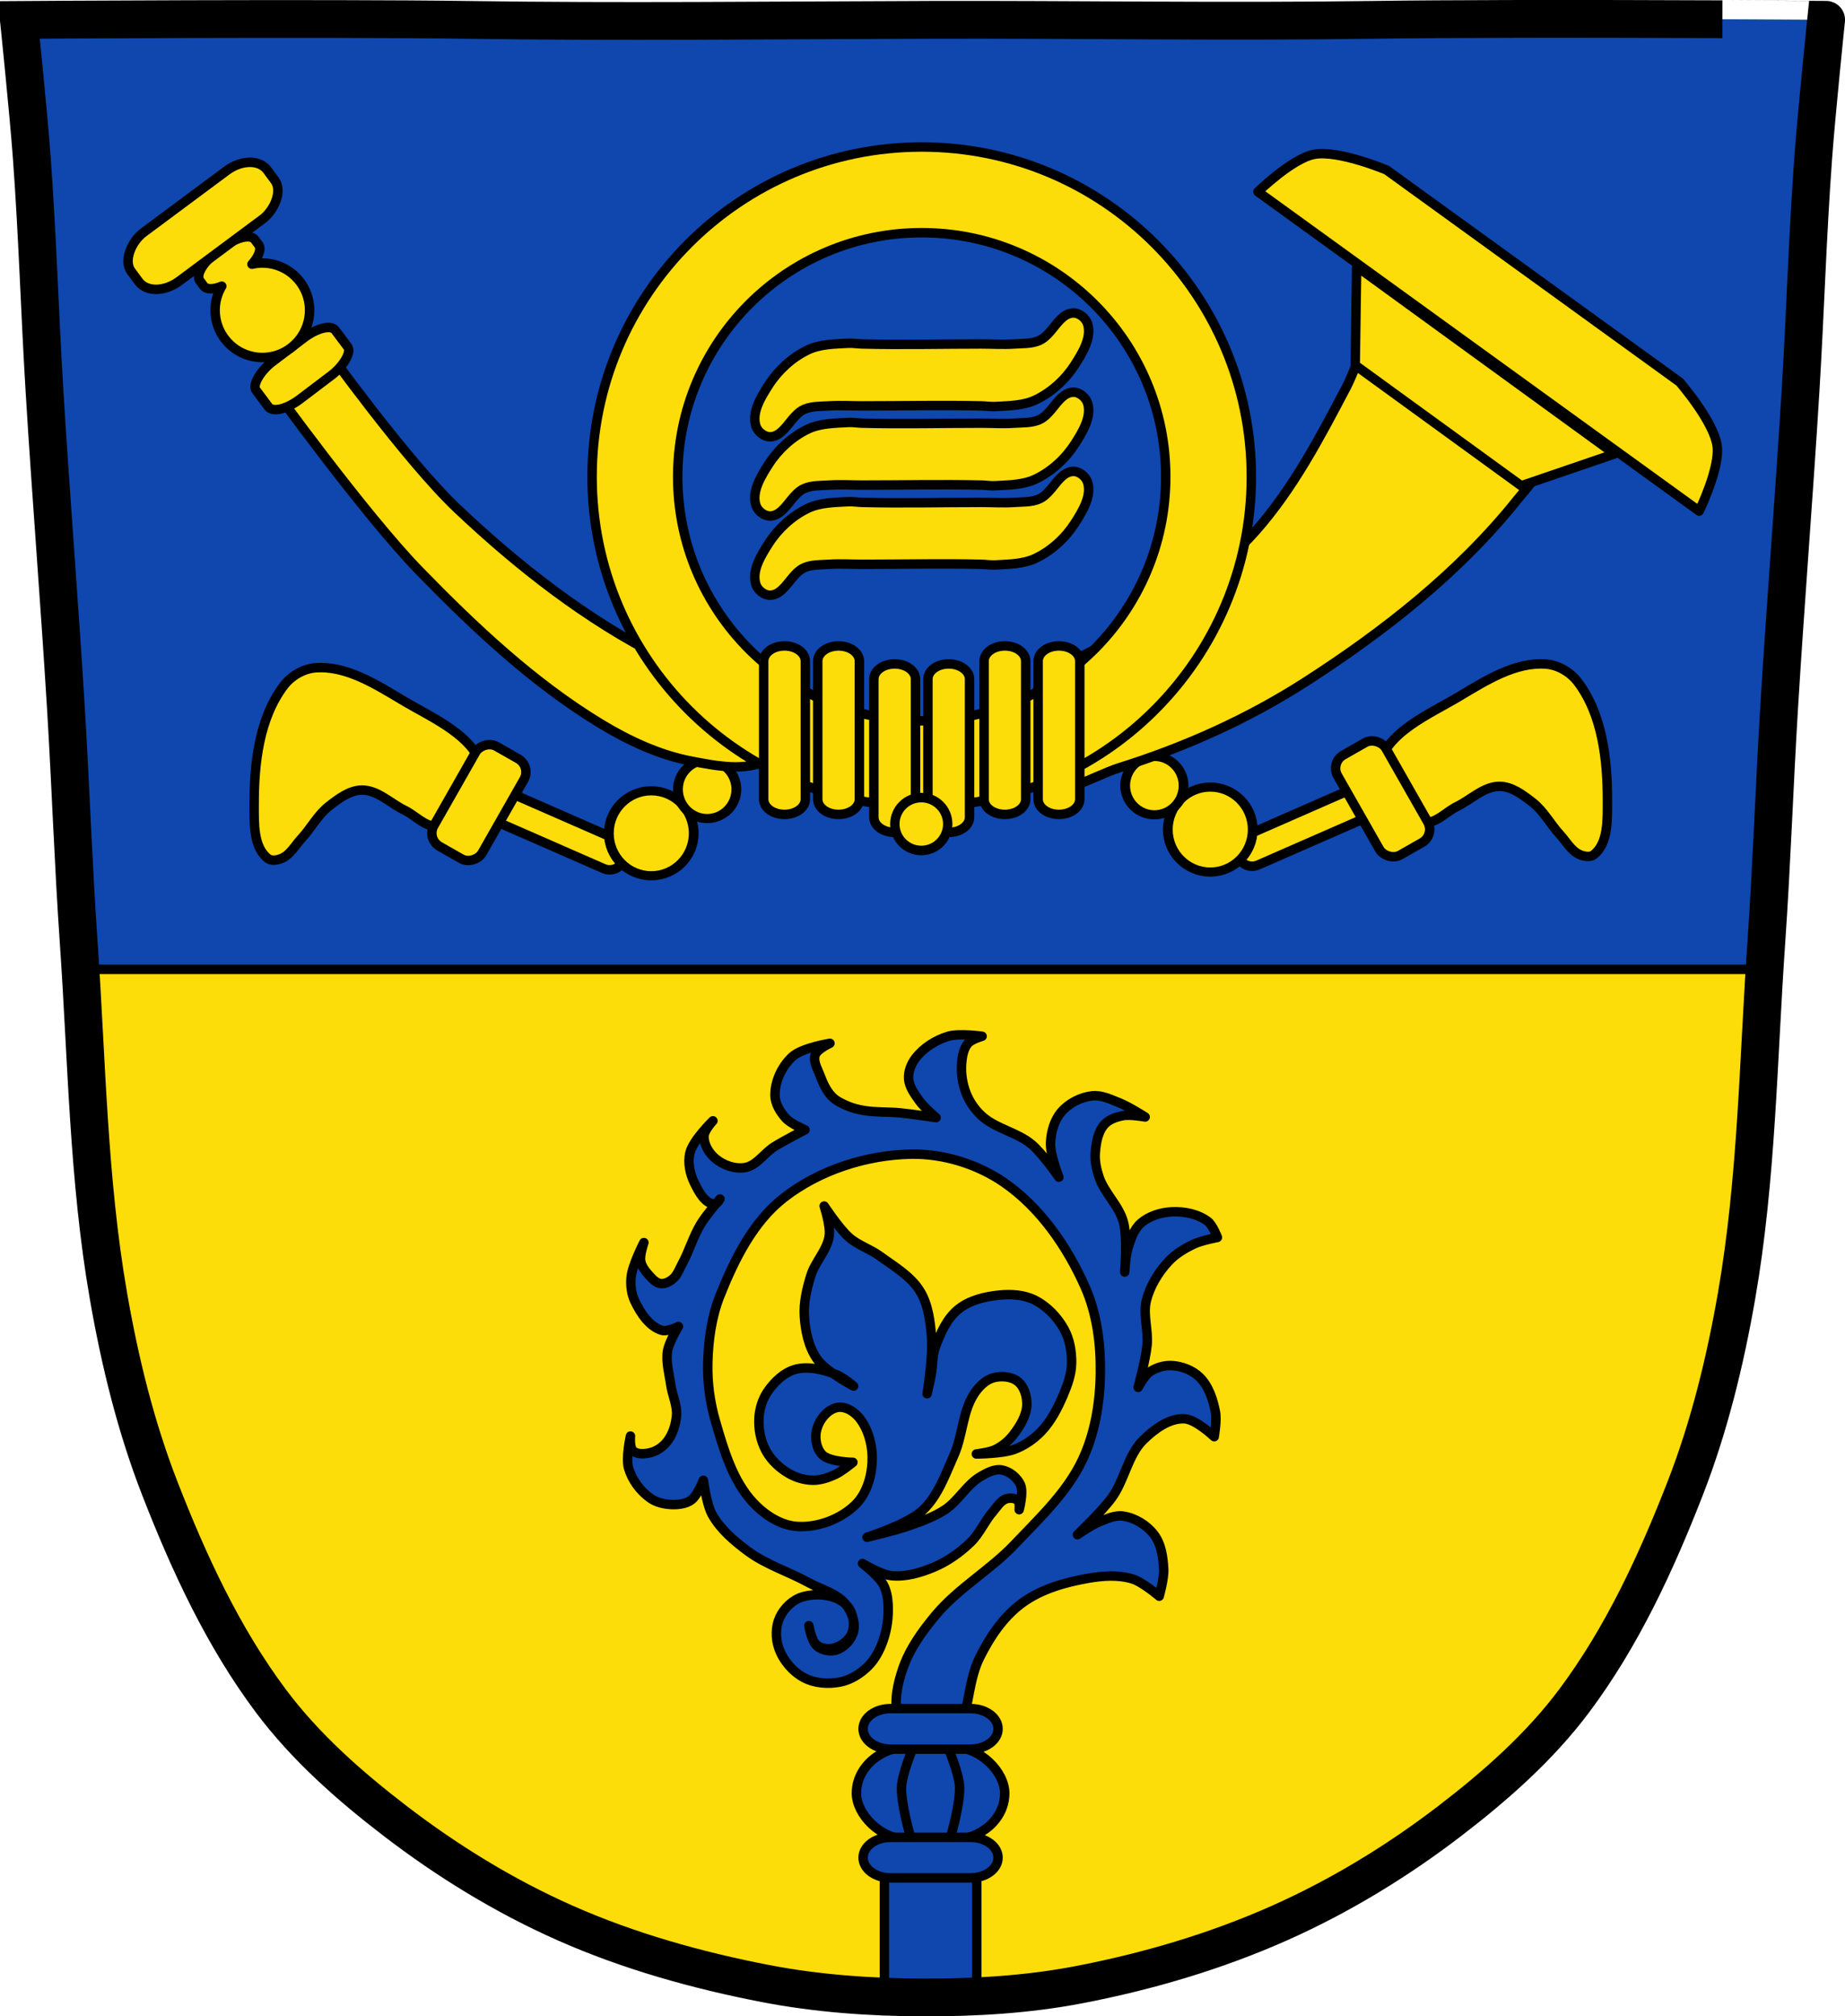 <svg xmlns="http://www.w3.org/2000/svg" viewBox="0 0 977.12 1067.6" xmlns:xlink="http://www.w3.org/1999/xlink"><defs><path id="a" d="M-485.94 433.12c0 12.701-9.629 22.998-21.507 22.998-11.878 0-21.507-10.297-21.507-22.998s9.629-22.998 21.507-22.998c11.878 0 21.507 10.297 21.507 22.998z" stroke-linejoin="round" stroke="#000" stroke-linecap="round" fill="#fcdd09"/></defs><g transform="translate(109.49 9.554)"><path d="M688.9.472c-26.17.053-51.02.198-70.798.478-79.11 1.122-156.7-.214-235.05 0-2.653.007-5.305.036-7.958.043-78.35.214-155.94 1.122-235.05 0-79.11-1.122-239.53 0-239.53 0s4.995 48.18 6.784 72.32c3.067 41.38 4.256 82.87 6.784 124.29 3.405 55.766 7.902 111.49 11.307 167.25 2.529 41.41 3.91 82.9 6.784 124.29 4.346 62.59 5.02 125.75 15.786 187.56 6.02 34.562 14.418 68.979 27.14 101.67 15.355 39.473 33.473 78.71 58.839 112.63 18.288 24.456 41.648 45.04 65.884 63.62 27.747 21.272 57.962 39.816 89.93 53.968 33.818 14.97 69.917 25.08 106.24 32.09 27.334 5.278 55.35 7.255 83.19 7.349 27.662.094 55.55-1.52 82.71-6.741 36.46-7.01 72.54-17.626 106.46-32.746 31.934-14.235 62.23-32.696 89.98-53.968 24.24-18.58 47.595-39.17 65.884-63.62 25.365-33.919 43.484-73.16 58.839-112.63 12.718-32.695 21.12-67.16 27.14-101.72 10.762-61.814 11.44-124.97 15.786-187.56 2.874-41.39 4.256-82.87 6.784-124.29 3.405-55.766 7.902-111.44 11.307-167.21 2.529-41.41 3.717-82.909 6.784-124.29 1.79-24.14 6.784-72.32 6.784-72.32S767.4.299 688.91.457" fill="#fcdd09"/><g fill="#0f47af"><path d="M718.69.438c-9.98-.002-19.969.012-29.781.031-26.17.053-51.04.188-70.813.469-79.11 1.122-156.68-.214-235.03 0-2.653.007-5.316.055-7.969.063-78.35.214-155.96 1.122-235.06 0-79.11-1.122-239.53 0-239.53 0s4.992 48.17 6.781 72.31c3.067 41.38 4.284 82.87 6.813 124.28 3.405 55.766 7.877 111.48 11.281 167.25 2.529 41.41 3.908 82.92 6.781 124.31.337 4.849.67 9.677.969 14.531h891.91c.3-4.875.599-9.756.938-14.625 2.874-41.39 4.253-82.87 6.781-124.28 3.405-55.766 7.908-111.45 11.313-167.22 2.529-41.41 3.714-82.903 6.781-124.28 1.79-24.14 6.781-72.34 6.781-72.34s-69.08-.484-138.94-.5"/><path d="M358.89 974.58h48.913v74.39H358.89z" stroke="#000" stroke-linejoin="round" stroke-linecap="round" stroke-width="5"/></g><g stroke="#000"><g fill="none"><path d="M688.9.472c-26.17.053-51.02.198-70.798.478-79.11 1.122-156.7-.214-235.05 0-2.653.007-5.305.036-7.958.043-78.35.214-155.94 1.122-235.05 0-79.11-1.122-239.53 0-239.53 0s4.995 48.18 6.784 72.32c3.067 41.38 4.256 82.87 6.784 124.29 3.405 55.766 7.902 111.49 11.307 167.25 2.529 41.41 3.91 82.9 6.784 124.29 4.346 62.59 5.02 125.75 15.786 187.56 6.02 34.562 14.418 68.979 27.14 101.67 15.355 39.473 33.473 78.71 58.839 112.63 18.288 24.456 41.648 45.04 65.884 63.62 27.747 21.272 57.962 39.816 89.93 53.968 33.818 14.97 69.917 25.08 106.24 32.09 27.334 5.278 55.35 7.255 83.19 7.349 27.662.094 55.55-1.52 82.71-6.741 36.46-7.01 72.54-17.626 106.46-32.746 31.934-14.235 62.23-32.696 89.98-53.968 24.24-18.58 47.595-39.17 65.884-63.62 25.365-33.919 43.484-73.16 58.839-112.63 12.718-32.695 21.12-67.16 27.14-101.72 10.762-61.814 11.44-124.97 15.786-187.56 2.874-41.39 4.256-82.87 6.784-124.29 3.405-55.766 7.902-111.44 11.307-167.21 2.529-41.41 3.717-82.909 6.784-124.29 1.79-24.14 6.784-72.32 6.784-72.32S767.4.299 688.91.457z" stroke-width="20"/><path d="M817.48 503.69H-66.61" stroke-width="5"/></g><g stroke-width="5"><g fill="#0f47af" stroke-linejoin="round"><path d="M399.82 904.11c3.944-11.75 3.996-24.844 9.481-35.959 5.384-10.907 12.567-21.619 22.348-28.833 10.1-7.447 22.861-11.08 35.21-13.229 7.674-1.337 15.907-1.913 23.363.339 5.396 1.627 14.221 9.159 14.221 9.159s2.625-9.439 2.371-14.247c-.335-6.328-1.256-13.269-5.079-18.317-3.827-5.05-9.999-8.856-16.25-9.836-4.354-.683-8.777 1.407-12.867 3.053-4.131 1.663-11.512 6.784-11.512 6.784s13.05-12.408 18.284-19.672c6.789-9.425 8.398-22.475 16.702-30.593 5.787-5.656 13.478-11.379 21.56-11.13 6.172.19 15.915 9.498 15.915 9.498s1.476-8.663.677-12.89c-1.268-6.712-3.571-13.904-8.465-18.657-3.776-3.671-9.307-5.795-14.56-6.106-4.101-.243-8.467 1.058-11.851 3.392-2.79 1.923-6.095 8.144-6.095 8.144s4-14.799 4.74-22.388c.768-7.879-2.298-16.08-.339-23.748 1.93-7.554 6.243-14.613 11.512-20.355 3.793-4.132 8.801-7.132 13.879-9.498 3.824-1.781 12.19-3.392 12.19-3.392s-2.453-6.495-5.079-8.481c-5.225-3.947-12.425-5.384-18.962-5.088-5.886.267-12.18 2.194-16.592 6.106-3.705 3.287-5.291 8.501-6.772 13.229-1.262 4.03-1.693 12.551-1.693 12.551s1.6-17.939-.677-26.459c-2.324-8.7-9.98-15.216-12.867-23.748-1.394-4.12-2.36-8.553-2.032-12.89.394-5.206 1.325-10.981 4.74-14.926 2.382-2.751 6.255-4.04 9.818-4.749 3.881-.774 11.851.679 11.851.679s-8.753-5.564-13.544-7.463c-4.658-1.846-9.584-4.306-14.56-3.731-6.068.701-12.246 3.862-16.25 8.481-3.771 4.346-5.457 10.532-5.756 16.279-.326 6.272 4.402 18.317 4.402 18.317s-8.594-12.48-14.318-17.299c-7.834-6.596-19.13-8.318-26.653-15.265-3.523-3.252-6.374-7.407-8.129-11.872-1.962-5-2.81-10.584-2.371-15.943.301-3.671.991-7.721 3.386-10.515 1.809-2.11 7.449-3.731 7.449-3.731s-12.222-1.737-17.947 0c-6.621 2.01-13.04 6.04-17.268 11.533-2.332 3.03-3.956 7.04-3.724 10.854.266 4.392 3.209 8.289 5.756 11.872 2.407 3.387 8.804 8.82 8.804 8.82s-12.707-1.893-19.1-2.52c-6.259-.613-12.622-.185-18.824-1.211-2.998-.495-6.01-1.184-8.804-2.375-3.03-1.289-6.174-2.721-8.465-5.088-3.06-3.161-4.861-7.42-6.433-11.533-1.283-3.356-3.574-7.131-2.371-10.515 1.107-3.111 7.788-6.106 7.788-6.106s-14.782 2.323-19.978 7.124c-5.459 5.04-9.21 12.914-9.143 20.355.041 4.501 2.74 8.874 5.756 12.212 2.65 2.933 10.158 6.106 10.158 6.106s-11.09 5.719-16.372 9.03c-5.352 3.362-9.224 9.969-15.462 10.981-5.357.87-11.41-1.265-15.576-4.749-3.41-2.852-6.213-7.424-6.095-11.872.083-3.14 4.74-8.144 4.74-8.144s-10.55 10.191-12.19 16.96c-1.265 5.221 0 11.126 2.371 15.943 2.298 4.66 5.647 11.154 10.835 11.194 1.277 0 2.709-2.714 2.709-2.714s-7.272 8.476-10.158 13.229c-4.02 6.612-6.129 14.232-9.818 21.03-1.526 2.812-2.6 6.123-5.079 8.144-1.774 1.444-4.169 2.686-6.433 2.375-2.483-.341-4.406-2.555-6.095-4.409-1.943-2.135-3.881-4.621-4.402-7.463-.599-3.27 1.693-9.836 1.693-9.836s-6.13 11.838-6.772 18.317c-.43 4.329.128 8.982 2.032 12.89 3.045 6.255 7.577 13.231 14.221 15.265 2.881.882 8.804-2.036 8.804-2.036s-4.993 8.245-5.756 12.89c-.977 5.939.856 12.02 1.693 17.98.767 5.468 3.503 10.779 3.048 16.279-.407 4.922-2.01 10.04-5.079 13.904-2.18 2.751-5.393 4.951-8.804 5.766-2.983.713-6.909 1.087-9.143-1.018-1.92-1.809-1.355-7.802-1.355-7.802s-2.595 11.522-1.016 16.96c1.83 6.298 6.166 12.157 11.512 15.943 3.265 2.313 7.514 3.279 11.512 3.392 3.476.099 7.341-.336 10.158-2.375 3.328-2.406 6.433-10.515 6.433-10.515s1.64 12.828 4.74 18.317c4.443 7.863 11.702 13.977 18.962 19.335 9.711 7.172 21.599 10.793 32.17 16.622 6.648 3.666 14.99 5.525 19.637 11.533 3.02 3.903 5.214 9.445 4.06 14.247-1.044 4.357-4.889 8.463-9.143 9.836-3.287 1.062-7.497.17-10.158-2.036-3-2.489-4.402-10.855-4.402-10.855s1.243 7.86 4.06 10.176c2.397 1.969 6.151 2.507 9.143 1.696 4.172-1.13 8.479-4.365 9.818-8.481 1.545-4.745.229-11.151-3.386-14.586-5.625-5.344-15.446-6.202-22.901-4.068-5.238 1.498-9.864 5.989-12.159 10.937-2.272 4.898-2.276 11.1-.496 16.2 2.246 6.437 7.216 12.365 13.206 15.604 5.701 3.084 12.939 3.623 19.3 2.375 5.454-1.071 10.565-4.266 14.56-8.144 3.781-3.671 6.371-8.596 8.129-13.569 2.166-6.136 3.052-12.836 2.709-19.335-.197-3.724-.875-7.609-2.709-10.855-2.517-4.453-10.835-10.854-10.835-10.854s9.753 5.88 15.237 6.445c7.553.779 15.335-1.495 22.348-4.409 7.287-3.03 13.952-7.748 19.637-13.229 4.83-4.658 7.431-11.232 11.851-16.279 2.158-2.465 3.982-5.822 7.111-6.784 1.969-.605 4.656-.458 6.095 1.018 1.116 1.144.677 4.749.677 4.749s2.492-9.205.677-13.229c-1.721-3.814-5.717-7.02-9.818-7.802-3.823-.729-7.799 1.451-11.174 3.393-7.479 4.303-11.766 12.874-18.962 17.639-5.774 3.824-12.443 6.148-18.962 8.481-7.272 2.602-22.348 6.106-22.348 6.106s21.491-6.791 29.455-14.247c8.162-7.639 12.02-18.959 16.592-29.17 4.774-10.666 4.463-23.675 11.174-33.24 2.402-3.424 5.779-6.738 9.818-7.802 4.199-1.106 9.486-.694 12.867 2.036 3.395 2.74 4.848 7.845 4.74 12.212-.143 5.819-3.587 11.315-7.111 15.943-2.48 3.254-5.814 5.989-9.481 7.802-3.118 1.542-10.158 2.375-10.158 2.375s13.681-.062 19.978-2.375c5.392-1.98 10.385-5.381 14.367-9.527 5.21-5.426 8.761-12.378 11.706-19.306 2.242-5.273 4.272-10.891 4.402-16.622.141-6.213-.949-12.779-3.947-18.22-3.576-6.491-9.2-12.317-15.846-15.572-5.58-2.735-12.287-3.112-18.469-2.5-7.601.752-15.717 2.668-21.671 7.463-6.08 4.898-9.519 12.671-12.19 20.01-1.726 4.743-1.359 10.01-2.276 14.973-.606 3.287-2.127 9.787-2.127 9.787s3.194-19.903 2.371-29.851c-.693-8.363-1.723-17.264-6.095-24.423-4.929-8.07-13.708-13.08-21.334-18.657-5.112-3.739-11.498-5.651-16.25-9.836-5.309-4.675-13.206-16.622-13.206-16.622s3.39 10.369 2.709 15.604c-1.012 7.776-7.548 13.863-9.818 21.372-2.09 6.902-3.863 14.174-3.386 21.372.523 7.889 2.232 16.261 6.772 22.728 4.597 6.549 19.3 14.247 19.3 14.247s-5.955-4.941-9.519-6.238c-6.779-2.468-14.554-4.534-21.491-2.549-5.893 1.687-10.857 6.465-14.364 11.504-2.859 4.108-4.467 9.249-4.74 14.247-.322 5.89.907 12.12 3.724 17.299 2.673 4.914 7.04 9.02 11.851 11.872 3.844 2.275 8.403 3.651 12.867 3.731 4.058.072 8.109-1.301 11.81-2.97 3.507-1.582 9.522-6.525 9.522-6.525s-11.854-.092-15.915-3.731c-2.767-2.48-3.883-6.8-3.724-10.515.175-4.092 2.19-8.291 5.079-11.194 2.103-2.114 5.151-3.896 8.129-3.731 3.943.219 7.764 2.96 10.158 6.106 4.832 6.348 6.843 15.09 6.433 23.07-.412 8.01-3.083 16.777-8.804 22.388-7.911 7.758-20.11 12.334-31.15 11.533-8.715-.631-17.05-6.168-23.03-12.551-10.816-11.546-15.568-27.872-19.978-43.08-2.893-9.965-4.311-20.494-4.06-30.868.288-12.06 1.978-24.407 6.433-35.618 7.632-19.2 17.57-39.22 33.86-51.899 18.743-14.59 43.65-22.654 67.38-23.07 17.1-.297 35 5.226 49.1 14.926 19.226 13.227 33.515 33.947 43 55.29 6.295 14.163 8.348 30.29 8.129 45.795-.223 15.588-2.845 31.693-9.481 45.795-8.145 17.314-22.747 30.883-35.895 44.778-12.922 13.657-29.946 23.21-41.987 37.651-7.05 8.455-13.713 17.731-17.268 28.15-2.717 7.964-4.765 16.942-2.709 25.1 1.073 4.257 3.57 8.811 7.449 10.855 7.092 3.737 17.382 4.467 24.04 0 1.724-1.157 1.709-3.796 2.371-5.767z"/><g stroke-linecap="round"><rect rx="28.09" ry="24.61" y="915.31" x="344.07" height="49.22" width="78.55"/><path d="M362.15 895.09c-8.07 0-14.541 4.781-14.541 10.729 0 5.947 6.476 10.729 14.541 10.729h42.36c8.07 0 14.567-4.781 14.567-10.729 0-5.947-6.497-10.729-14.567-10.729h-42.36zm0 68.18c-8.07 0-14.541 4.781-14.541 10.729 0 5.947 6.476 10.729 14.541 10.729h42.36c8.07 0 14.567-4.781 14.567-10.729 0-5.947-6.497-10.729-14.567-10.729h-42.36z"/></g></g><g fill="none" stroke-linecap="round"><path d="M393.168 917.14s5.173 12.525 5.537 19.16c.477 8.704-4.472 25.766-4.472 25.766M373.518 917.14s-5.173 12.525-5.537 19.16c-.477 8.704 4.472 25.766 4.472 25.766"/></g></g></g><g transform="translate(0 -2)"><g fill="#fcdd09" stroke="#000" stroke-width="5"><path d="M620.43 399.01c3.735-18.742 26.609-28.1 43.01-37.904 14.04-8.385 29.698-18.333 45.996-17.04 6.337.505 12.757 4.313 16.61 9.37 13.13 17.227 15.796 41.37 15.758 63.03-.017 9.813.505 22.509-7.24 28.534-1.905 1.482-5.01.924-7.24 0-4.637-1.921-7.245-6.957-10.647-10.647-5.05-5.479-8.593-12.466-14.48-17.04-5.116-3.971-10.985-8.475-17.461-8.518-8.319-.055-15.09 7.01-22.572 10.647-5.711 2.774-10.691 8.761-17.04 8.518-5.79-.222-10.987-4.675-14.906-8.944-5.02-5.472-11.247-12.732-9.795-20.02z"/><g stroke-linejoin="round" stroke-linecap="round"><rect width="16.882" height="79.05" x="619.11" y="-405.33" rx="8.05" transform="matrix(.394 .919 -.916 .401 0 0)"/><rect width="29.386" height="60.902" x="321.07" y="638.63" rx="8.05" transform="rotate(-29.647)"/></g></g><use transform="matrix(1.045 0 0 .978 1061.75 8.08)" stroke-width="4.946" xlink:href="#a"/><use transform="matrix(.719 0 0 .672 866.73 117.35)" stroke-width="7.196" xlink:href="#a"/></g><g fill="#fcdd09" stroke="#000" stroke-width="5"><path d="M146.48 398.98c-3.735-18.742-26.609-28.1-43.01-37.904-14.04-8.385-29.698-18.333-45.996-17.04-6.337.505-12.757 4.313-16.61 9.37-13.13 17.227-15.796 41.37-15.758 63.03.017 9.813-.505 22.509 7.24 28.534 1.905 1.482 5.01.924 7.24 0 4.637-1.921 7.245-6.957 10.647-10.647 5.05-5.479 8.593-12.466 14.48-17.04 5.116-3.971 10.985-8.475 17.461-8.518 8.319-.055 15.09 7.01 22.572 10.647 5.711 2.774 10.691 8.761 17.04 8.518 5.79-.222 10.987-4.675 14.906-8.944 5.02-5.472 11.247-12.732 9.795-20.02z"/><g stroke-linejoin="round" stroke-linecap="round"><rect width="16.882" height="79.05" x="311.39" y="299.67" rx="8.05" transform="matrix(-.394 .919 .916 .401 0 0)"/><rect width="29.386" height="60.902" x="-345.43" y="259.26" rx="8.05" transform="scale(-1 1) rotate(-29.647)"/></g></g><use transform="matrix(-1.045 0 0 .978 -294.85 8.05)" stroke-width="4.946" xlink:href="#a"/><use transform="matrix(-.719 0 0 .672 -99.83 117.33)" stroke-width="7.196" xlink:href="#a"/><g fill="#fcdd09" stroke="#000"><g stroke-width="5"><path d="M435.36 405.36c12.548 10.521 32.748-3.667 48.37-8.566 34.421-10.793 67.918-25.839 98.26-45.35 41.494-26.684 81.4-57.987 112.18-96.54 4.558-5.707 11.649-12.187 10.264-19.358-4.045-20.947-31.11-29.51-48.878-41.32-8.01-5.322-16.349-10.856-25.698-13.1-6.533-1.569-20.16 0-20.16 0s-3.665 9.58-6.05 14.11c-14.05 26.726-28.312 54.02-48.37 76.59-17.376 19.547-39.521 34.418-60.971 49.38-15.876 11.07-35.968 16.276-49.885 29.73-4.02 3.886-7.495 8.745-9.07 14.11-3.787 12.893-10.297 31.678 0 40.31z"/><g stroke-linejoin="round"><path d="M241.08 338.64c-39.953-20.03-75.927-48.2-108.41-78.901-26.961-25.477-70.47-86.13-70.47-86.13l-28.31 20.478s49.5 68.59 78.901 98.78c29.13 29.904 60.08 59.04 95.76 80.71 14.85 9.02 31.12 16.626 48.18 19.876 13.215 2.516 28.418 5.604 40.35-.602 6.378-3.316 12.648-13.25 12.648-17.467 0-4.216-15.776-17.713-25.899-23.49-12.961-7.396-29.423-6.561-42.763-13.25z"/><g stroke-linecap="round"><rect width="24.605" height="52.64" x="166.15" y="44.578" rx="6.814" ry="15.758" transform="matrix(.599 .8 -.797 .604 0 0)"/><path d="M21.956 115.84c-3.405-.095-8.425 1.889-13.219 5.5l-3.875 2.938c-6.973 5.253-10.74 11.891-8.469 14.906l2 2.688c1.491 1.979 5.212 1.878 9.563.094a24.897 24.897 0 0 0-3.5 12.75c0 13.807 11.193 25 25 25s25-11.193 25-25-11.193-25-25-25c-1.893 0-3.727.226-5.5.625 3.612-4.084 5.144-8.162 3.5-10.344l-2.031-2.688c-.71-.942-1.921-1.426-3.469-1.469z"/><rect width="31.955" height="89.82" x="71.14" y="22.05" rx="12.564" ry="17.461" transform="rotate(53.555) skewX(.176)"/><path d="M378.64 68.28c-96.42 0-174.56 78.17-174.56 174.59s78.14 174.59 174.56 174.59 174.59-78.17 174.59-174.59S475.06 68.28 378.64 68.28zm0 45.37c71.37 0 129.25 57.846 129.25 129.22 0 71.37-57.877 129.22-129.25 129.22-71.37 0-129.22-57.846-129.22-129.22 0-71.37 57.846-129.22 129.22-129.22z"/><path d="M422.69 332.44c-6.112 0-11.01 3.603-11.01 8.06v73.12c0 4.46 4.895 8.03 11.01 8.03 6.112 0 11.05-3.572 11.05-8.03V340.5c0-4.46-4.938-8.06-11.05-8.06zM459.02 156.16c-7.779.093-11.04 11.553-18.19 14.625-4.066 1.747-8.741 1.484-13.156 1.781-5.81.392-11.646 0-17.469 0-21.02 0-42.05.525-63.06 0-2.502-.063-5-.519-7.5-.375-7.211.416-14.865.432-21.375 3.563-8.337 4.01-15.658 10.748-20.656 18.531-4.104 6.39-9.1 14.518-6.781 21.75.957 2.988 4.363 5.732 7.5 5.688 7.764-.11 11.02-11.53 18.16-14.594 4.076-1.75 8.762-1.484 13.188-1.781 5.81-.391 11.646 0 17.469 0 21.02 0 42.05-.483 63.06 0 2.492.057 4.981.492 7.469.344 7.21-.43 14.864-.435 21.375-3.563 8.345-4.01 15.685-10.741 20.688-18.531 4.096-6.379 9.05-14.494 6.75-21.719-.951-2.988-4.333-5.756-7.469-5.719zm0 41.938c-7.779.093-11.04 11.553-18.19 14.625-4.066 1.747-8.741 1.484-13.156 1.781-5.81.392-11.646 0-17.469 0-21.02 0-42.05.525-63.06 0-2.502-.063-5-.519-7.5-.375-7.211.416-14.865.432-21.375 3.563-8.337 4.01-15.658 10.748-20.656 18.531-4.104 6.39-9.1 14.518-6.781 21.75.957 2.988 4.363 5.732 7.5 5.688 7.764-.11 11.02-11.53 18.16-14.594 4.076-1.75 8.762-1.484 13.188-1.781 5.81-.391 11.646 0 17.469 0 21.02 0 42.05-.483 63.06 0 2.492.057 4.981.492 7.469.344 7.21-.43 14.864-.435 21.375-3.563 8.345-4.01 15.685-10.741 20.688-18.531 4.096-6.379 9.05-14.494 6.75-21.719-.951-2.988-4.333-5.756-7.469-5.719zm0 41.938c-7.779.093-11.04 11.553-18.19 14.625-4.066 1.747-8.741 1.484-13.156 1.781-5.81.392-11.646 0-17.469 0-21.02 0-42.05.525-63.06 0-2.502-.063-5-.519-7.5-.375-7.211.416-14.865.432-21.375 3.563-8.337 4.01-15.658 10.748-20.656 18.531-4.104 6.39-9.1 14.517-6.781 21.75.957 2.988 4.363 5.732 7.5 5.688 7.764-.11 11.02-11.53 18.16-14.594 4.076-1.75 8.762-1.484 13.188-1.781 5.81-.391 11.646 0 17.469 0 21.02 0 42.05-.483 63.06 0 2.492.057 4.981.492 7.469.344 7.21-.43 14.864-.435 21.375-3.563 8.345-4.01 15.685-10.741 20.688-18.531 4.096-6.379 9.05-14.494 6.75-21.719-.951-2.988-4.333-5.756-7.469-5.719zM305.97 332.44c-6.112 0-11.01 3.603-11.01 8.06v73.12c0 4.46 4.895 8.03 11.01 8.03 6.112 0 11.05-3.572 11.05-8.03V340.5c0-4.46-4.938-8.06-11.05-8.06zM334.6 332.44c-6.112 0-11.01 3.603-11.01 8.06v73.12c0 4.46 4.895 8.03 11.01 8.03 6.112 0 11.05-3.572 11.05-8.03V340.5c0-4.46-4.938-8.06-11.05-8.06zM451.32 332.44c-6.112 0-11.01 3.603-11.01 8.06v73.12c0 4.46 4.895 8.03 11.01 8.03 6.112 0 11.05-3.572 11.05-8.03V340.5c0-4.46-4.938-8.06-11.05-8.06zM364.32 341.97c-6.112 0-11.01 3.603-11.01 8.06v73.12c0 4.46 4.895 8.03 11.01 8.03 6.112 0 11.05-3.572 11.05-8.03v-73.12c0-4.46-4.938-8.06-11.05-8.06zM392.94 341.97c-6.112 0-11.01 3.603-11.01 8.06v73.12c0 4.46 4.895 8.03 11.01 8.03 6.112 0 11.05-3.572 11.05-8.03v-73.12c0-4.46-4.938-8.06-11.05-8.06zM609 131.54l-.758 52.25 87.93 63.863 49.45-16.881-136.62-99.23zM790.41 261.04s11.06-22.652 9.508-34.469c-1.71-12.981-19.893-33.869-19.893-33.869l-155.16-112.24s-25.528-10.734-38.39-8.296c-11.71 2.219-29.763 19.816-29.763 19.816z"/></g></g></g><path d="M-645.99 432.2c0 7.965-6.607 14.422-14.758 14.422s-14.758-6.457-14.758-14.422c0-7.965 6.607-14.422 14.758-14.422s14.758 6.457 14.758 14.422z" transform="matrix(.949 0 0 .971 1005.48 7.081)" stroke-linejoin="round" stroke-linecap="round" stroke-width="5.21"/></g></g></svg>